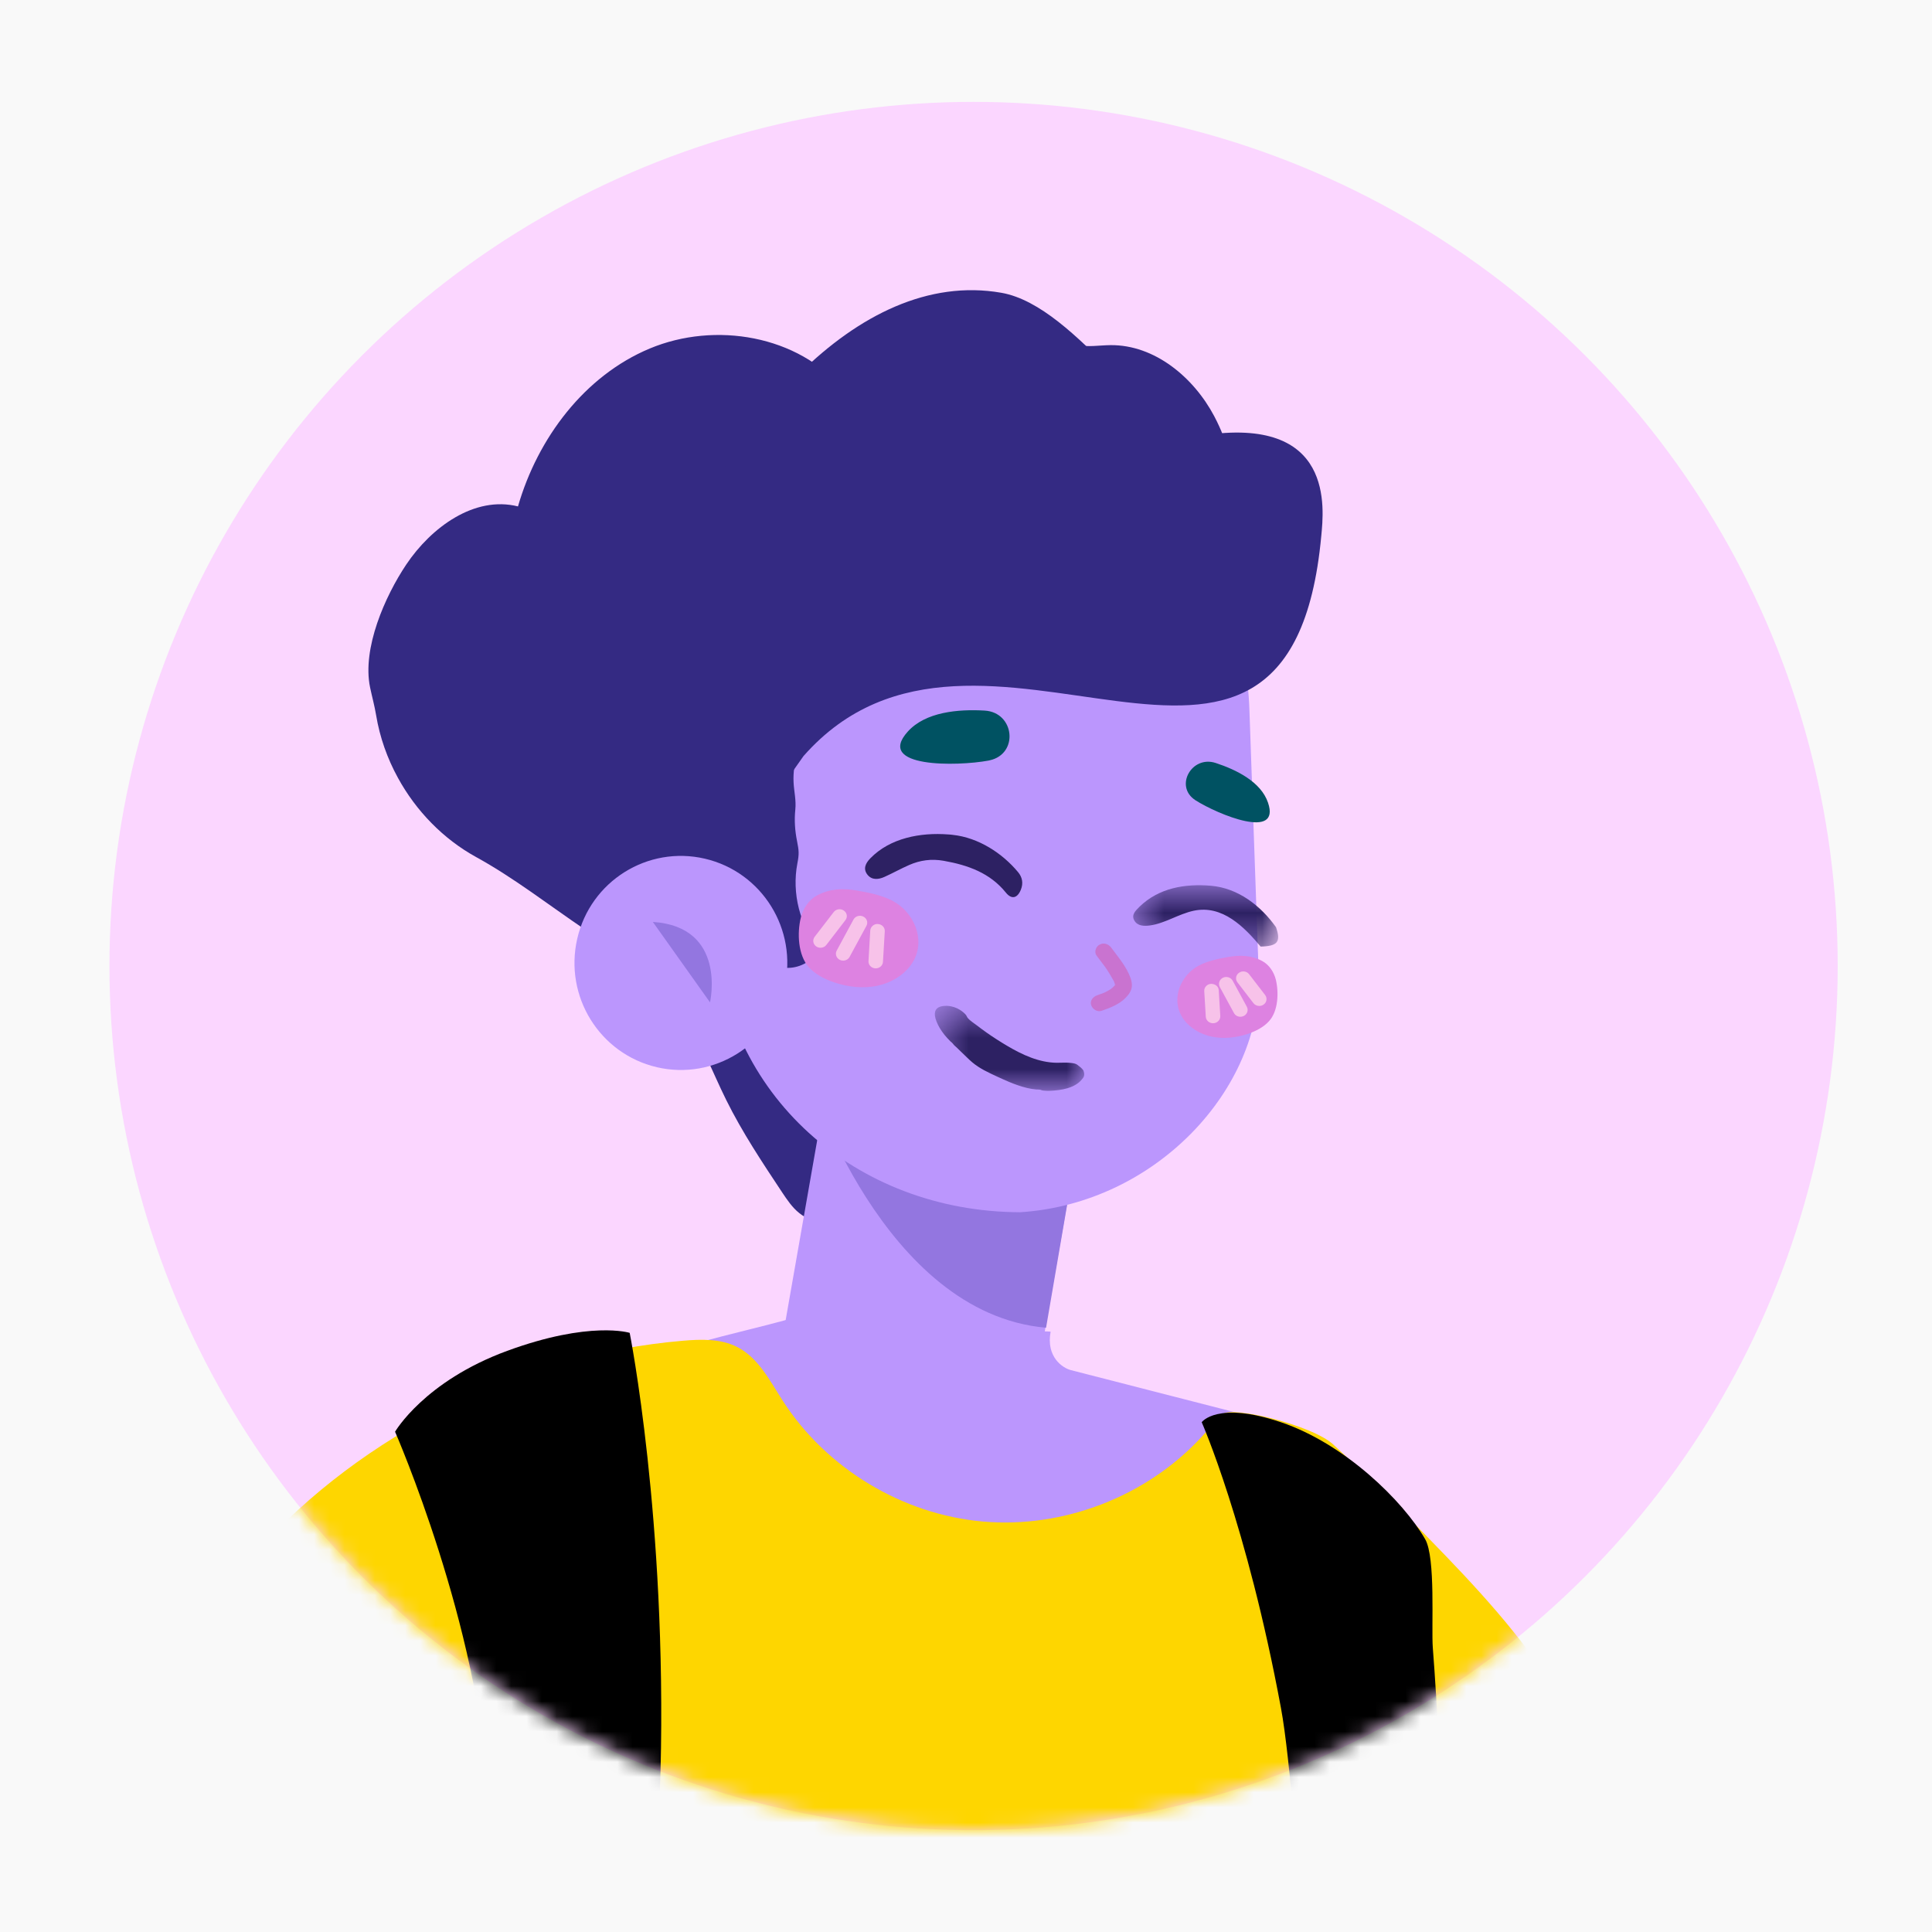 <svg viewBox="24.78 54.28 127.44 127.44" fill="none" xmlns="http://www.w3.org/2000/svg" xmlns:xlink="http://www.w3.org/1999/xlink" overflow="visible" width="118px" height="118px"><rect id="Blush Background Color" fill="#f9f9f9" x="24.78" y="54.28" width="127.44" height="127.44"/><g id="Master/Character/Avatar"><g id="Group"><circle id="Mask" cx="89" cy="118" r="57" fill="#FBD6FF"/><mask id="mask0483f46ce-b89e-484c-ad84-c686755400d4" style="mask-type:alpha" maskUnits="userSpaceOnUse" x="32" y="61" width="114" height="114" fill="#ffffff"><circle id="Mask_2" cx="89" cy="118" r="57" fill="#ffffff"/></mask><g mask="url(#mask0483f46ce-b89e-484c-ad84-c686755400d4)"><g id="Head" transform="translate(2.441 20) scale(2.12 2.132)"><g id="Head/Curly"><g id="Hair"><g id="Hair_2"><g id="Group 9"><g id="Group 3"><path id="Fill 1" fill-rule="evenodd" clip-rule="evenodd" d="M48.319 28.958C47.676 27.749 46.462 26.746 45.093 26.757C44.739 26.76 44.383 26.828 44.039 26.748C43.529 26.629 43.138 26.203 42.635 26.059C42.283 25.958 41.907 26.004 41.547 26.071C40.641 26.24 39.839 26.578 38.993 26.928C38.809 27.004 36.684 28.022 36.785 28.141C35.377 26.452 32.788 26.018 30.756 26.861C28.724 27.704 27.267 29.634 26.654 31.747C25.302 31.409 23.953 32.393 23.175 33.549C22.52 34.523 21.799 36.136 22.052 37.347C22.113 37.637 22.192 37.915 22.241 38.212C22.354 38.889 22.587 39.544 22.919 40.145C23.48 41.166 24.328 42.036 25.352 42.596C26.529 43.239 27.628 44.093 28.748 44.845C29.851 45.585 30.979 46.348 31.75 47.429C32.337 48.25 32.684 49.212 33.135 50.115C33.633 51.114 34.255 52.044 34.874 52.971C35.028 53.2 35.184 53.433 35.4 53.606C36.291 54.32 37.745 53.733 38.641 53.311C39.462 52.923 40.263 52.493 41.035 52.015C42.556 51.073 43.971 49.939 45.148 48.584C45.952 47.658 46.639 46.629 47.163 45.519C48.459 42.772 48.712 39.666 48.946 36.638C49.083 34.875 49.408 33.176 49.102 31.438C48.962 30.645 48.761 29.855 48.406 29.129C48.377 29.072 48.349 29.015 48.319 28.958Z" fill="#342a83"/></g><g id="Group 6"><g id="Group"><rect id="Rectangle" x="37.19" y="44.404" width="8" height="17" rx="4" transform="rotate(10 37.19 44.404)" fill="#bb96fd"/><path id="Fill 44" fill-rule="evenodd" clip-rule="evenodd" d="M43.085 57.158C38.005 56.717 35.719 49.462 35.719 49.462L43.983 51.949L43.085 57.158Z" fill="#9376e0"/></g><path id="Fill 4" fill-rule="evenodd" clip-rule="evenodd" d="M42.276 53.585V53.585C46.522 53.316 49.806 49.74 49.703 46.266L49.413 38.068C49.283 33.714 46.267 30.21 41.91 30.194C37.45 30.18 32.495 33.817 32.48 38.277L32.788 44.868C33.023 49.965 37.172 53.567 42.276 53.585" fill="#bb96fd"/></g><path id="Fill 7" fill-rule="evenodd" clip-rule="evenodd" d="M49.406 36.709C49.164 35.732 49.294 34.704 49.214 33.701C49.136 32.699 48.793 31.751 47.945 31.166C46.963 30.488 45.933 29.92 44.789 29.565C44.451 29.46 44.181 29.354 43.84 29.407C43.672 29.434 43.501 29.448 43.33 29.451C42.972 29.459 42.615 29.422 42.262 29.366C41.556 29.256 40.865 29.068 40.155 28.974C36.709 28.518 33.218 30.556 31.408 33.525C29.597 36.493 29.306 40.212 30.028 43.614C30.079 43.854 30.145 44.112 30.337 44.267C30.61 44.49 30.825 44.235 31.088 44.214C31.492 44.182 31.959 44.218 32.359 44.271C33.138 44.377 33.696 44.785 34.103 45.425C34.339 45.796 34.672 46.06 35.136 46.021C35.327 46.005 35.513 45.939 35.672 45.833C35.718 45.803 36.085 45.5 36.032 45.437C35.421 44.715 35.169 43.714 35.348 42.787C35.405 42.5 35.395 42.395 35.338 42.109C35.272 41.78 35.248 41.461 35.283 41.128C35.313 40.837 35.244 40.575 35.229 40.286C35.213 39.967 35.261 39.644 35.373 39.344C35.484 39.043 35.727 38.876 35.879 38.612C36.055 38.303 36.211 37.98 36.376 37.665C36.703 37.044 36.806 36.023 37.626 36.181C38.182 36.29 38.739 36.398 39.298 36.487C40.42 36.665 41.547 36.792 42.679 36.868C43.654 36.933 44.631 36.96 45.609 36.948C46.878 36.933 48.145 36.854 49.406 36.709Z" fill="#342a83"/><path id="Path" fill-rule="evenodd" clip-rule="evenodd" d="M35.538 39.471C41 33.303 50.649 43.365 51.648 32.663C51.726 31.833 52.076 28.91 47.932 29.554C46.437 29.786 44.09 25.554 41.693 25.137C32.607 23.556 25.138 45.873 34.994 40.239L35.538 39.471Z" fill="#342a83"/></g><path id="Fill 38" fill-rule="evenodd" clip-rule="evenodd" d="M36.836 51.176V51.178C36.837 51.178 36.837 51.18 36.84 51.18L36.836 51.176Z" fill="#523E8C"/></g><path id="Fill 10" fill-rule="evenodd" clip-rule="evenodd" d="M28.498 45.122C28.085 46.906 29.194 48.684 30.976 49.098C32.758 49.51 34.536 48.399 34.948 46.619C35.361 44.837 34.251 43.059 32.47 42.646C30.688 42.233 28.909 43.341 28.498 45.122" fill="#bb96fd"/><path id="Fill 12" fill-rule="evenodd" clip-rule="evenodd" d="M32.629 47.091C32.629 47.091 33.17 44.753 30.85 44.603Z" fill="#9376e0"/></g></g></g><g id="Upper Body" transform="translate(-53 26.518) scale(2.129 2.125)"><g id="Upper Body/Backpack"><g id="Upper"><path id="Fill 42" fill-rule="evenodd" clip-rule="evenodd" d="M67.553 54.328C67.553 54.328 61.065 53.991 61 54.009C60.127 54.248 59.102 54.486 58.228 54.725C57.005 55.059 55.783 55.393 54.561 55.727C54.089 55.856 53.618 55.985 53.147 56.114C52.999 56.154 52.829 56.178 52.688 56.239C52.318 56.397 53.035 57.02 53.181 57.181C54.368 58.497 55.822 59.565 57.417 60.336C59.013 61.108 60.753 61.585 62.521 61.722C63.403 61.79 64.293 61.773 65.171 61.665C65.386 61.639 65.596 61.603 65.811 61.593C66.022 61.582 66.21 61.507 66.412 61.443L67.744 61.02C70.01 60.393 73.712 59.369 75.978 58.742L77.116 58.472C77.625 58.352 77.631 57.631 77.126 57.501L69.71 55.594C69.468 55.532 68.937 55.196 69.085 54.4L67.553 54.328Z" fill="#bb96fd"/><path id="Stroke 1 (Stroke)" fill-rule="evenodd" clip-rule="evenodd" d="M109.921 85.412L110.17 85.386L110.171 85.395L110.173 85.421C110.176 85.443 110.179 85.475 110.182 85.516C110.19 85.599 110.2 85.717 110.211 85.86C110.232 86.145 110.256 86.528 110.265 86.921C110.274 87.313 110.269 87.718 110.23 88.044C110.211 88.207 110.183 88.355 110.142 88.475C110.104 88.588 110.044 88.703 109.944 88.76C109.944 88.76 109.944 88.76 109.944 88.76C109.807 88.839 109.638 88.887 109.455 88.845C109.271 88.804 109.094 88.679 108.933 88.454C108.613 88.01 108.325 87.141 108.146 85.573L108.394 85.545C108.573 87.107 108.856 87.92 109.136 88.308C109.273 88.499 109.403 88.577 109.51 88.601C109.616 88.625 109.721 88.6 109.819 88.544C109.837 88.534 109.871 88.496 109.906 88.394C109.938 88.299 109.964 88.17 109.982 88.015C110.018 87.706 110.024 87.315 110.015 86.927C110.006 86.54 109.983 86.161 109.962 85.879C109.951 85.737 109.941 85.621 109.933 85.539C109.93 85.498 109.927 85.466 109.925 85.445L109.922 85.42L109.921 85.412Z" fill="#0087A9"/><path id="Fill 3" fill-rule="evenodd" clip-rule="evenodd" d="M91.767 86.19C92.946 86.354 94.224 86.399 95.549 86.354C96.875 86.314 98.251 86.186 99.653 86.01C101.057 85.832 102.486 85.607 103.943 85.356C106.083 84.992 108.112 86.43 108.476 88.568C108.824 90.607 107.961 91.872 105.986 92.365C104.499 92.734 97.836 94.665 96.172 94.843C94.508 95.019 92.776 95.102 90.967 94.993C89.163 94.884 87.274 94.575 85.402 93.948C84.204 93.547 83.299 92.667 82.832 91.591L82.723 91.338C82.723 91.338 72.446 67.422 72.436 67.4C71.51 65.244 72.148 62.779 73.89 61.249C76.081 59.326 78.131 61.104 80.254 62.399C83.756 64.538 84.611 69.831 85.945 73.477C87.41 77.478 88.874 81.48 90.339 85.481C90.556 86.074 90.588 86.029 91.767 86.19Z" fill="#bb96fd"/><g id="Group 7"><mask id="mask050424ce6-3885-4290-8ca9-539bcdfa229c" style="mask-type:alpha" maskUnits="userSpaceOnUse" x="101" y="82" width="19" height="11" fill="#ffffff"><path id="Clip 6" fill-rule="evenodd" clip-rule="evenodd" d="M101.729 82.631H119.08V92.472H101.729V82.631Z" fill="#ffffff"/></mask><g mask="url(#mask050424ce6-3885-4290-8ca9-539bcdfa229c)"><path id="Fill 5" fill-rule="evenodd" clip-rule="evenodd" d="M111.069 92.407C110.609 92.512 110.129 92.466 109.658 92.43C108.771 92.365 107.881 92.341 106.993 92.358C106.662 92.365 106.314 92.413 105.985 92.364C105.782 92.334 105.611 92.239 105.43 92.15C105.307 92.089 105.181 92.036 105.05 91.991C104.41 91.769 103.774 91.549 103.176 91.224C102.848 91.045 102.518 90.839 102.257 90.567C102.207 90.514 102.076 90.398 102.069 90.316C102.069 90.304 101.729 85.776 101.729 85.776C101.729 85.776 106.126 83.928 107.577 83.85C108.399 83.809 109.222 83.606 110.027 83.451C111.105 83.244 112.183 83.032 113.273 82.897C113.577 82.859 113.923 82.779 114.228 82.826C114.345 82.845 114.461 82.826 114.578 82.813C114.848 82.783 115.116 82.748 115.386 82.717C115.767 82.673 116.15 82.635 116.535 82.631C117.307 82.621 118.107 82.756 118.746 83.188C119.011 83.367 119.178 83.622 119.016 83.938C118.958 84.052 118.84 84.107 118.732 84.164C118.032 84.536 117.239 84.652 116.472 84.808C115.519 85.003 114.581 85.272 113.67 85.613C113.283 85.758 112.743 85.887 112.41 86.137C112.369 86.168 112.297 86.181 112.27 86.229C112.1 86.525 112.299 87.117 112.341 87.445C112.428 88.141 112.516 88.836 112.603 89.532C112.684 90.172 112.581 90.67 112.353 91.281C112.146 91.838 111.651 92.275 111.069 92.407" fill="#bb96fd"/></g></g><path id="Fill 8" fill-rule="evenodd" clip-rule="evenodd" d="M103.236 88.496C103.055 88.496 102.867 88.489 102.673 88.473L102.694 88.224C106.015 88.491 107.363 86.215 107.376 86.192L107.594 86.315C107.581 86.339 106.319 88.496 103.236 88.496" fill="#00A2C5"/><path id="Fill 10" fill-rule="evenodd" clip-rule="evenodd" d="M109.685 90.673L105.594 90.09L105.629 89.843L109.72 90.426L109.685 90.673Z" fill="#00A2C5"/><path id="Fill 12" fill-rule="evenodd" clip-rule="evenodd" d="M104.961 92.023C104.953 92.01 104.184 90.703 105.18 89.793C105.095 89.243 105.275 88.7 105.677 88.3C106.097 87.881 106.692 87.69 107.277 87.792L108.815 88.058L108.772 88.304L107.234 88.038C106.733 87.953 106.216 88.116 105.854 88.477C105.504 88.826 105.35 89.3 105.43 89.777L105.45 89.89L105.395 89.936C104.481 90.709 105.147 91.846 105.175 91.894L104.961 92.023Z" fill="#00A2C5"/><path id="Fill 16" fill-rule="evenodd" clip-rule="evenodd" d="M79.651 85.045C80 82.481 80.243 79.905 80.336 77.315C80.443 74.346 80.352 71.376 80.345 68.407C80.342 67.004 80.32 65.585 80.422 64.185C80.43 64.074 80.455 64.003 80.418 63.893C80.374 63.762 80.325 63.632 80.279 63.502C80.092 62.982 79.898 62.463 79.682 61.954C79.471 61.456 79.24 60.965 78.978 60.492C78.499 59.632 77.909 58.824 77.176 58.163C77.005 58.01 76.821 57.826 76.615 57.723C76.471 57.65 76.303 57.663 76.149 57.621C75.621 57.477 75.104 57.328 74.563 57.237C73.487 57.055 72.394 57.013 71.304 57.002C70.82 56.997 70.337 56.999 69.853 56.998C68.652 56.994 67.811 56.841 66.619 57.027C64.78 57.313 63.65 56.435 62.055 55.777C60.635 55.191 59.088 55.54 57.649 55.909C56.164 56.291 54.642 56.379 53.122 56.764C52.348 56.958 51.674 57.287 50.908 57.468C50.194 57.635 49.512 57.747 48.838 58.062C47.581 58.646 46.443 59.671 46.228 61.103C45.846 63.632 46.311 66.27 47.042 68.695C47.45 70.044 47.827 71.44 48.166 72.837C48.213 73.024 48.259 73.211 48.303 73.4C48.37 73.689 48.438 73.976 48.505 74.266C49.516 78.718 50.15 83.059 50.253 85.974C50.295 87.137 50.374 88.3 50.439 89.463C50.522 90.96 50.481 92.274 52.355 92.282C60.485 92.319 68.616 92.356 76.746 92.392C77.191 92.395 78.086 92.567 78.41 92.25C78.507 92.154 78.544 91.64 78.552 91.597C78.695 90.866 78.833 90.133 78.963 89.4C79.221 87.953 79.453 86.502 79.651 85.045" fill="#bb96fd"/><path id="Fill 18" fill-rule="evenodd" clip-rule="evenodd" d="M41.974 92.884H60.434C62.448 92.884 64.08 91.252 64.08 89.238V63.372C64.08 61.359 62.448 59.726 60.434 59.726H51.495C44.223 59.726 38.328 65.621 38.328 72.893V89.238C38.328 91.252 39.96 92.884 41.974 92.884" fill="black"/><path id="Fill 20" fill-rule="evenodd" clip-rule="evenodd" d="M74.414 56.964C74.686 56.698 77.19 57.301 77.839 57.901C78.657 58.66 79.454 59.441 80.234 60.238C81.684 61.719 83.184 63.245 84.352 64.964C86.001 67.389 92.734 82.422 92.734 82.422L79.956 86.403L80.39 92.884H48.121L48.804 85.333L38.328 78.932C39.352 75.724 40.401 72.525 41.475 69.334C42.205 67.16 42.942 64.987 43.742 62.839C43.968 62.229 44.018 61.749 44.457 61.258C46.118 59.402 48.167 57.881 50.39 56.765C52.663 55.623 55.151 54.901 57.687 54.683C58.258 54.634 58.862 54.616 59.372 54.876C60.032 55.212 60.386 55.926 60.787 56.548C62.139 58.651 64.496 60.076 66.987 60.295C69.477 60.514 72.046 59.522 73.745 57.687C73.965 57.449 74.18 57.192 74.414 56.964" fill="#FED600"/><path id="Fill 22" fill-rule="evenodd" clip-rule="evenodd" d="M76.221 66.08C75.161 60.368 73.766 57.212 73.766 57.212C73.766 57.212 74.24 56.544 76.221 57.212C78.202 57.88 80.006 59.658 80.688 60.84C81.02 61.415 80.877 63.576 80.926 64.211C81.228 68.094 81.244 72.007 81.292 75.899C81.319 78.094 80.79 80.009 80.52 82.184C80.163 85.074 79.886 87.974 79.69 90.879C78.301 88.361 77.513 85.519 77.372 82.649C77.32 81.57 76.814 69.279 76.221 66.08" fill="black"/><path id="Fill 24" fill-rule="evenodd" clip-rule="evenodd" d="M52.247 83.95C52.247 83.95 56.806 75.925 56.999 68.068C57.194 60.211 56.043 54.438 56.043 54.438C56.043 54.438 54.817 54.052 52.247 54.997C49.676 55.943 48.774 57.507 48.774 57.507C48.774 57.507 51.422 63.582 51.641 68.82C51.859 74.057 49.967 81.295 49.967 81.295L52.247 83.95Z" fill="black"/><path id="Fill 26" fill-rule="evenodd" clip-rule="evenodd" d="M51.048 87.102L48.122 92.884L50.068 86.933L51.048 87.102Z" fill="black"/><g id="Group 30"><mask id="mask150424ce6-3885-4290-8ca9-539bcdfa229c" style="mask-type:alpha" maskUnits="userSpaceOnUse" x="36" y="78" width="19" height="18" fill="#ffffff"><path id="Clip 29" fill-rule="evenodd" clip-rule="evenodd" d="M36 78.869H54.391V95.375H36V78.869Z" fill="#ffffff"/></mask><g mask="url(#mask150424ce6-3885-4290-8ca9-539bcdfa229c)"><path id="Fill 28" fill-rule="evenodd" clip-rule="evenodd" d="M38.328 78.932C38.328 78.932 36.921 85.722 36.63 86.497C36.339 87.273 35.37 91.929 36.63 93.772C37.891 95.615 40.51 95.906 42.644 94.451C44.778 92.996 47.882 89.019 47.882 89.019C47.882 89.019 51.18 89.237 51.956 88.546C52.732 87.855 54.187 81.884 54.381 80.408C54.575 78.932 51.762 78.738 50.016 78.932C48.27 79.126 44.566 82.138 44.566 82.138L38.328 78.932Z" fill="#bb96fd"/></g></g><path id="Fill 31" fill-rule="evenodd" clip-rule="evenodd" d="M42.929 81.295L44.567 82.137L39.671 84.964" fill="#00A2C5"/></g></g></g><g id="Facial Expression" transform="translate(72.559 94.954) scale(2.149 2.058)"><g id="Facial Expression/Chill"><g id="Group 45"><g id="Group 44"><g id="Group 31"><path id="Fill 1" fill-rule="evenodd" clip-rule="evenodd" d="M5.71 11.189C5.478 11.51 5.114 11.732 4.724 11.825C4.273 11.932 3.794 11.874 3.359 11.719C3.074 11.616 2.798 11.469 2.599 11.244C2.256 10.852 2.233 10.134 2.347 9.651C2.417 9.36 2.586 9.082 2.849 8.935C3.232 8.718 3.651 8.703 4.074 8.78C4.447 8.848 4.824 8.927 5.159 9.107C5.821 9.468 6.177 10.346 5.807 11.033C5.778 11.087 5.745 11.139 5.71 11.189" fill="#DD82E1"/><path id="Fill 3" fill-rule="evenodd" clip-rule="evenodd" d="M2.952 10.613C3.021 10.613 3.089 10.583 3.132 10.522L3.716 9.729C3.79 9.631 3.768 9.494 3.669 9.422C3.569 9.35 3.43 9.37 3.357 9.47L2.772 10.263C2.7 10.362 2.722 10.499 2.821 10.571C2.86 10.6 2.906 10.613 2.952 10.613" fill="#F7C2E9"/><path id="Fill 5" fill-rule="evenodd" clip-rule="evenodd" d="M4.647 11.274C4.764 11.274 4.863 11.184 4.869 11.066L4.925 10.085C4.931 9.963 4.838 9.86 4.715 9.853C4.597 9.839 4.487 9.94 4.479 10.061L4.425 11.042C4.418 11.164 4.512 11.267 4.635 11.274H4.647Z" fill="#F7C2E9"/><path id="Fill 7" fill-rule="evenodd" clip-rule="evenodd" d="M3.647 11.026C3.728 11.026 3.806 10.982 3.845 10.906L4.362 9.91C4.418 9.802 4.375 9.669 4.265 9.614C4.157 9.556 4.021 9.6 3.965 9.708L3.449 10.705C3.393 10.813 3.436 10.946 3.546 11.002C3.578 11.019 3.612 11.026 3.647 11.026" fill="#F7C2E9"/><path id="Fill 9" fill-rule="evenodd" clip-rule="evenodd" d="M14.111 12.925C14.305 13.193 14.61 13.38 14.937 13.456C15.313 13.547 15.716 13.498 16.08 13.37C16.319 13.283 16.551 13.16 16.717 12.969C17.004 12.644 17.023 12.043 16.928 11.636C16.87 11.393 16.727 11.161 16.509 11.038C16.185 10.855 15.835 10.843 15.48 10.907C15.168 10.964 14.853 11.031 14.574 11.179C14.016 11.482 13.72 12.218 14.03 12.794C14.053 12.839 14.08 12.882 14.111 12.925" fill="#DD82E1"/><path id="Fill 11" fill-rule="evenodd" clip-rule="evenodd" d="M16.42 12.479C16.466 12.479 16.512 12.465 16.551 12.436C16.651 12.364 16.672 12.227 16.6 12.129L16.109 11.463C16.038 11.364 15.898 11.342 15.798 11.415C15.698 11.487 15.678 11.624 15.75 11.723L16.24 12.388C16.283 12.448 16.352 12.479 16.42 12.479" fill="#F7C2E9"/><path id="Fill 13" fill-rule="evenodd" clip-rule="evenodd" d="M15.001 13.033H15.014C15.137 13.025 15.23 12.921 15.223 12.8L15.176 11.977C15.169 11.855 15.076 11.773 14.941 11.77C14.818 11.777 14.724 11.881 14.731 12.003L14.778 12.825C14.785 12.942 14.883 13.033 15.001 13.033" fill="#F7C2E9"/><path id="Fill 15" fill-rule="evenodd" clip-rule="evenodd" d="M15.84 12.825C15.874 12.825 15.909 12.818 15.942 12.801C16.051 12.745 16.094 12.613 16.038 12.504L15.604 11.67C15.547 11.562 15.413 11.519 15.305 11.574C15.196 11.63 15.153 11.763 15.208 11.872L15.642 12.705C15.681 12.782 15.759 12.825 15.84 12.825" fill="#F7C2E9"/><path id="Fill 17" fill-rule="evenodd" clip-rule="evenodd" d="M11.425 10.864C11.51 10.985 11.599 11.102 11.684 11.223C11.787 11.372 11.871 11.527 11.957 11.687C11.965 11.702 11.962 11.696 11.948 11.664C11.953 11.674 11.957 11.687 11.96 11.696C11.966 11.712 11.972 11.727 11.977 11.742C11.982 11.762 11.986 11.78 11.992 11.801C12.006 11.853 11.979 11.798 11.991 11.786C11.991 11.786 11.991 11.836 11.992 11.837C11.985 11.828 12.01 11.764 11.993 11.812C11.981 11.849 12.032 11.751 11.996 11.801C11.989 11.811 11.982 11.819 11.975 11.832C11.991 11.811 11.989 11.813 11.97 11.837C11.953 11.855 11.937 11.873 11.919 11.889C11.912 11.895 11.839 11.955 11.877 11.928C11.83 11.96 11.78 11.99 11.729 12.018C11.705 12.03 11.684 12.041 11.661 12.053C11.653 12.057 11.565 12.094 11.607 12.076C11.553 12.099 11.497 12.12 11.442 12.138C11.314 12.184 11.215 12.315 11.261 12.454C11.3 12.579 11.443 12.682 11.579 12.634C11.845 12.54 12.123 12.427 12.319 12.216C12.419 12.11 12.497 11.995 12.509 11.847C12.515 11.76 12.497 11.666 12.468 11.582C12.344 11.219 12.091 10.916 11.872 10.605C11.79 10.491 11.644 10.439 11.517 10.514C11.404 10.577 11.344 10.751 11.425 10.864" fill="#C973D0"/><path id="Fill 19" fill-rule="evenodd" clip-rule="evenodd" d="M8.139 4.607C9.042 4.406 8.915 3.07 7.992 3.012C7.186 2.962 6.175 3.051 5.629 3.687C4.629 4.847 7.141 4.802 8.111 4.614C8.12 4.611 8.128 4.609 8.139 4.607" fill="#005262"/><path id="Fill 21" fill-rule="evenodd" clip-rule="evenodd" d="M14.448 5.876C13.813 5.434 14.346 4.441 15.079 4.69C15.717 4.907 16.472 5.296 16.688 5.963C17.086 7.176 15.156 6.344 14.467 5.89C14.462 5.886 14.454 5.88 14.448 5.876" fill="#005262"/><path id="Fill 23" fill-rule="evenodd" clip-rule="evenodd" d="M6.876 6.982C6.923 6.984 6.971 6.989 7.017 6.996C7.803 7.085 8.536 7.585 9.017 8.191C9.146 8.352 9.182 8.545 9.102 8.752C8.998 9.023 8.821 9.078 8.641 8.845C8.154 8.216 7.482 7.965 6.732 7.826C6.354 7.756 6.009 7.808 5.673 7.961C5.416 8.078 5.172 8.222 4.916 8.342C4.736 8.427 4.533 8.451 4.397 8.277C4.251 8.089 4.331 7.907 4.483 7.745C5.086 7.098 6.015 6.912 6.876 6.982" fill="#2D2163"/><g id="Group 27"><mask id="mask0483ae092-b8a6-466d-a8a0-fb9250c0a71d" style="mask-type:alpha" maskUnits="userSpaceOnUse" x="12" y="8" width="5" height="3" fill="#ffffff"><path id="Clip 26" fill-rule="evenodd" clip-rule="evenodd" d="M17 8.609H12.55V10.576H17V8.609Z" fill="#ffffff"/></mask><g mask="url(#mask0483ae092-b8a6-466d-a8a0-fb9250c0a71d)"><path id="Fill 25" fill-rule="evenodd" clip-rule="evenodd" d="M16.462 10.576C15.963 9.953 15.289 9.229 14.406 9.427C13.945 9.53 13.521 9.836 13.059 9.899C12.879 9.924 12.682 9.917 12.587 9.744C12.486 9.563 12.61 9.437 12.744 9.298C13.332 8.699 14.133 8.554 14.938 8.626C15.777 8.702 16.468 9.271 16.934 9.955C17.089 10.425 16.986 10.561 16.462 10.576" fill="#2D2163"/></g></g><g id="Group 30"><mask id="mask1483ae092-b8a6-466d-a8a0-fb9250c0a71d" style="mask-type:alpha" maskUnits="userSpaceOnUse" x="6" y="12" width="6" height="4" fill="#ffffff"><path id="Clip 29" fill-rule="evenodd" clip-rule="evenodd" d="M11.047 12.475H6.461V15.2H11.047V12.475Z" fill="#ffffff"/></mask><g mask="url(#mask1483ae092-b8a6-466d-a8a0-fb9250c0a71d)"><path id="Fill 28" fill-rule="evenodd" clip-rule="evenodd" d="M6.707 12.482C6.792 12.47 6.88 12.473 6.964 12.492C7.096 12.52 7.218 12.583 7.32 12.67C7.357 12.701 7.397 12.738 7.425 12.78C7.442 12.806 7.449 12.836 7.469 12.861C7.542 12.954 7.662 13.03 7.754 13.104C7.853 13.184 7.954 13.261 8.056 13.337C8.259 13.485 8.468 13.626 8.683 13.758C9.144 14.043 9.653 14.291 10.197 14.3C10.356 14.302 10.515 14.284 10.672 14.309C10.731 14.318 10.791 14.328 10.838 14.367C10.9 14.418 10.974 14.471 11.018 14.541C11.025 14.552 11.027 14.565 11.031 14.579C11.043 14.615 11.049 14.649 11.046 14.687C11.04 14.743 11.023 14.775 10.989 14.815C10.962 14.848 10.937 14.881 10.905 14.911C10.843 14.969 10.771 15.015 10.694 15.053C10.644 15.077 10.593 15.096 10.539 15.114C10.357 15.171 10.162 15.192 9.97 15.199C9.916 15.201 9.862 15.198 9.809 15.192C9.787 15.19 9.763 15.188 9.742 15.181C9.728 15.176 9.717 15.169 9.704 15.166C9.661 15.156 9.611 15.159 9.566 15.155C9.473 15.146 9.381 15.129 9.29 15.107C9.105 15.061 8.927 14.994 8.753 14.919C8.626 14.863 8.5 14.804 8.376 14.744C8.105 14.614 7.83 14.481 7.606 14.282C7.553 14.236 7.504 14.186 7.454 14.136C7.382 14.064 7.31 13.99 7.237 13.918C7.201 13.882 7.165 13.845 7.129 13.808C7.096 13.775 7.052 13.742 7.026 13.702C7.003 13.667 6.967 13.64 6.937 13.611C6.905 13.579 6.875 13.546 6.844 13.51C6.786 13.444 6.731 13.374 6.682 13.3C6.595 13.169 6.522 13.028 6.481 12.878C6.422 12.657 6.494 12.511 6.707 12.482" fill="#2D2163"/></g></g></g></g></g></g></g></g></g></g></svg>